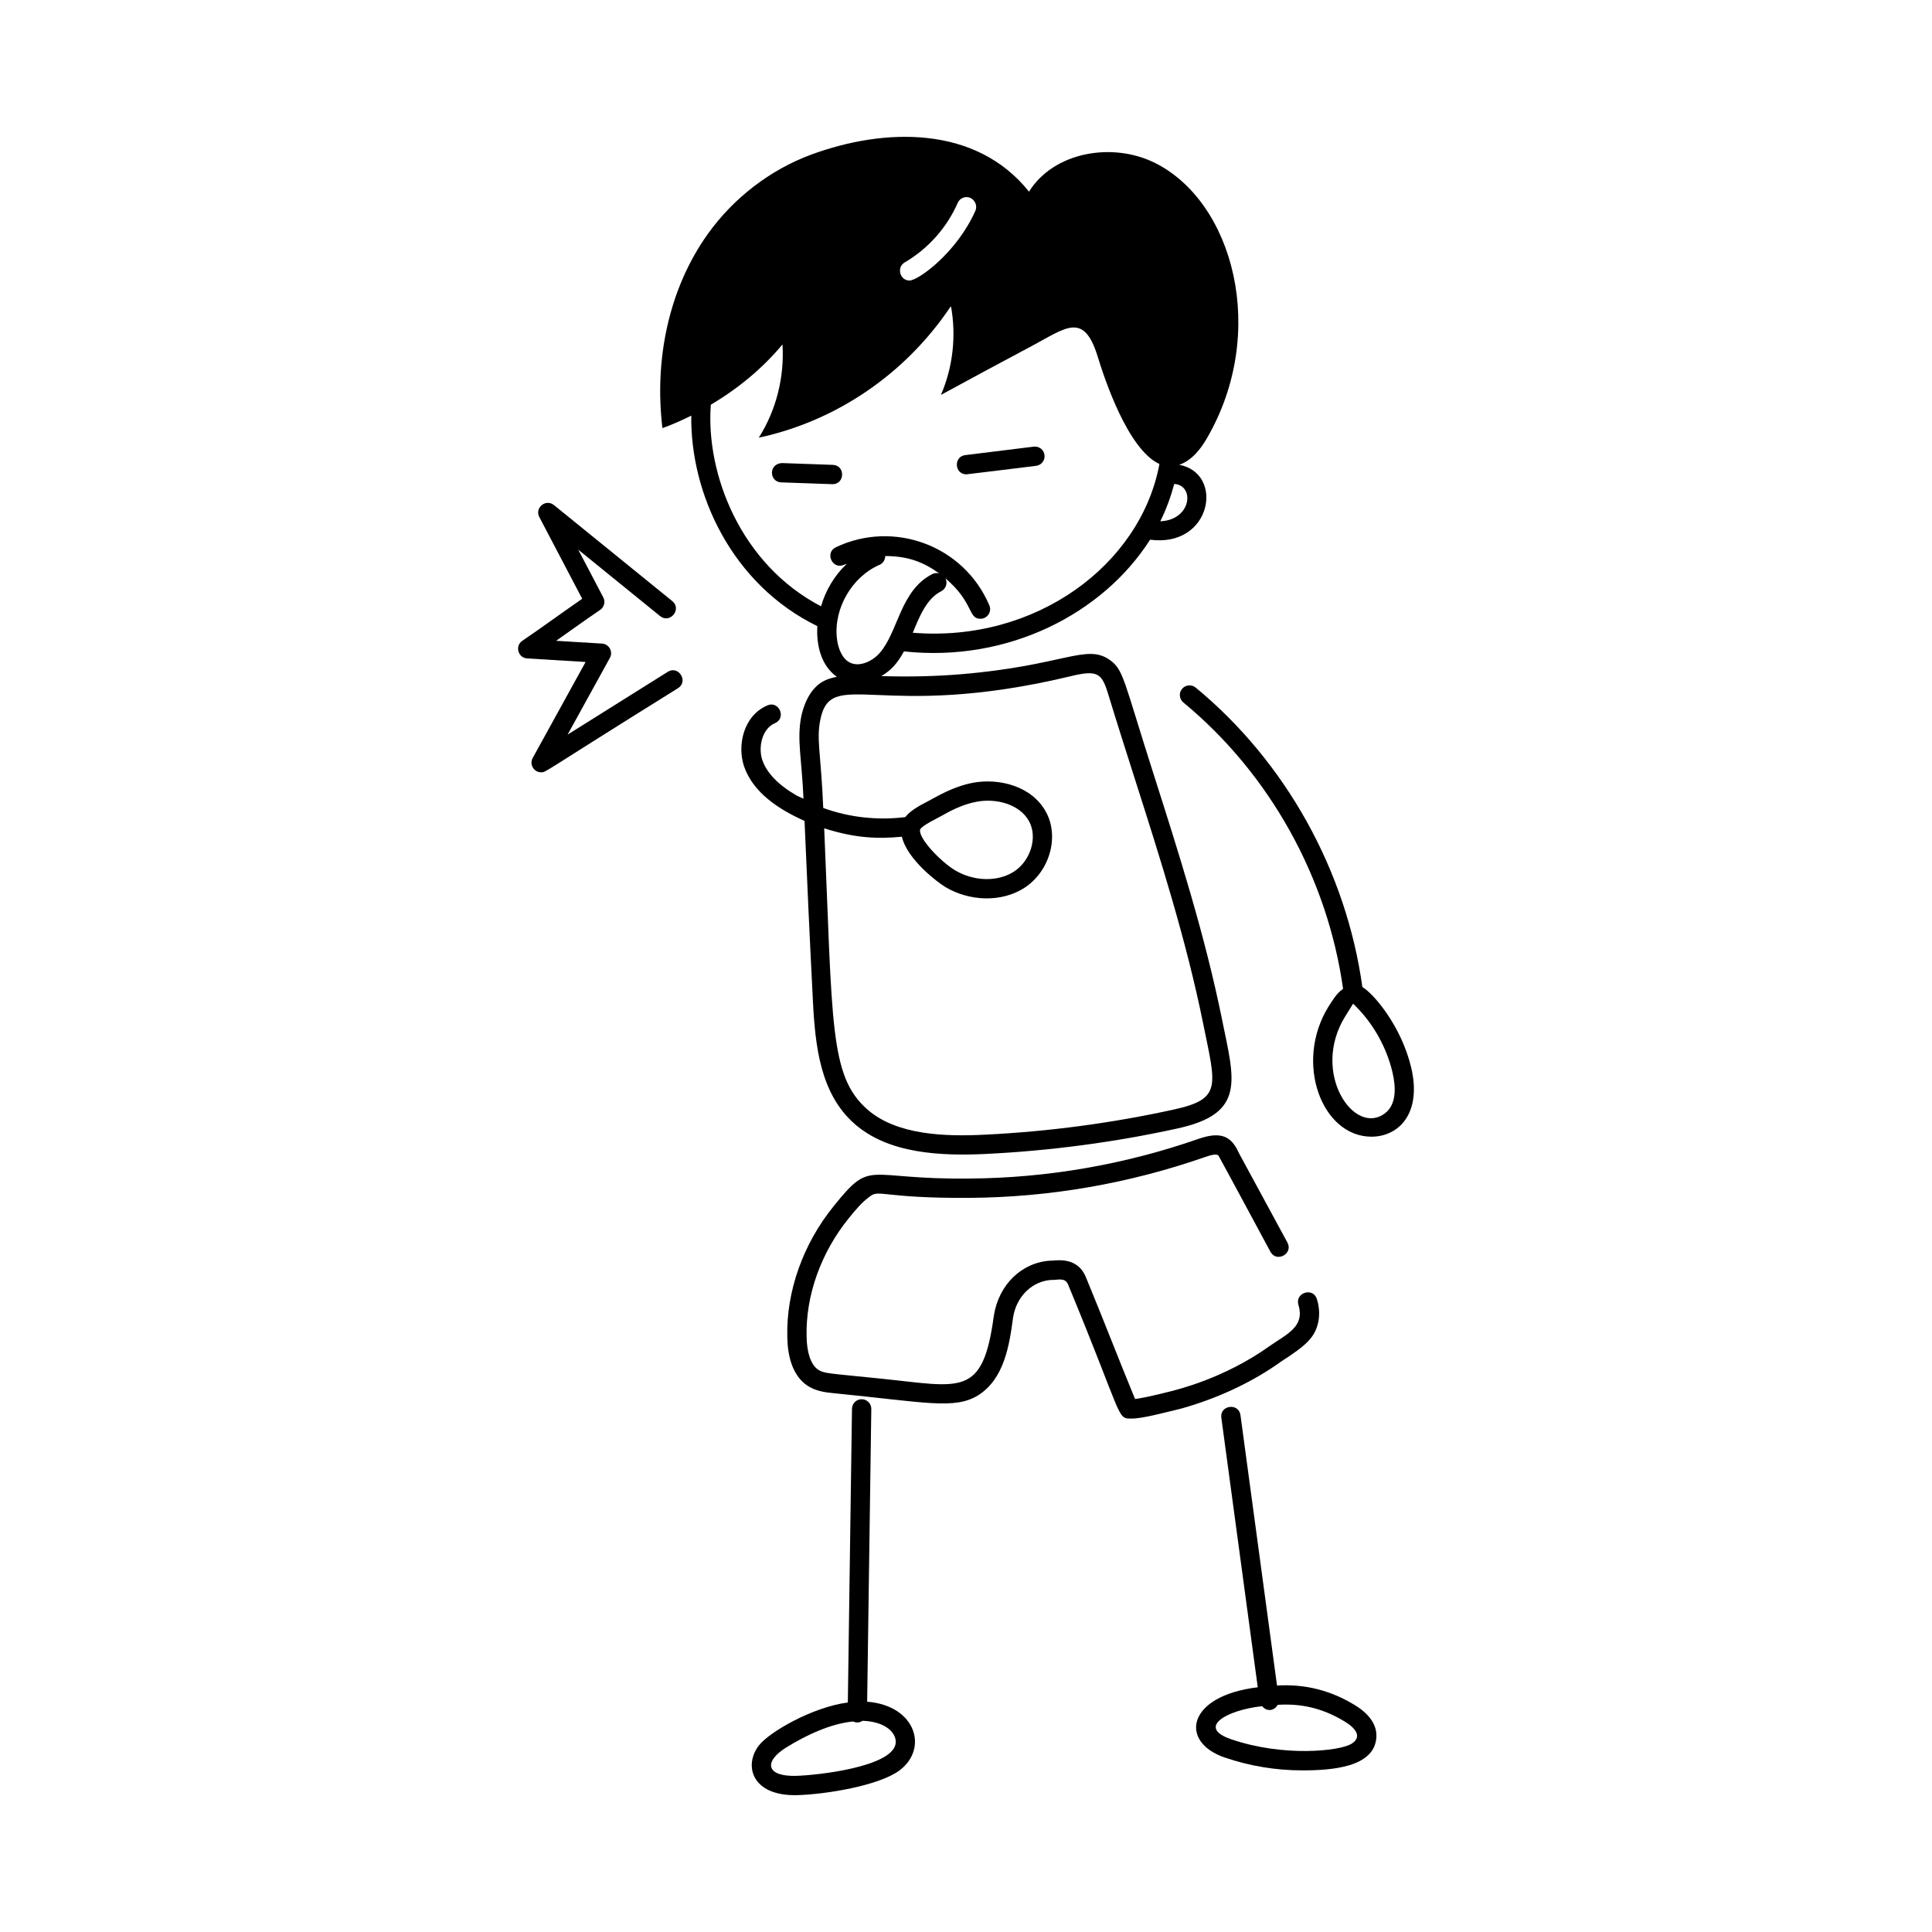 <svg id="Layer_1" enable-background="new 0 0 75 75" viewBox="0 0 75 75" xmlns="http://www.w3.org/2000/svg"><g id="Disgusting" fill="rgb(0,0,0)"><path d="m44.806 6.31c-1.64-.8-3.9-.41-4.86 1.13-2.07-2.59-5.62-2.48-8.45-1.44-1.6.59-3.02 1.69-4.01 3.07-1.54 2.15-2.09 4.92-1.77 7.55.384-.136.754-.305 1.119-.484-.039 3.035 1.58 6.554 4.894 8.17-.044.754.153 1.541.758 1.968-.151.029-.299.068-.442.131-.683.301-.896 1.178-.946 1.439-.168.891.03 1.645.092 3.162-.091-.047-.19-.08-.278-.131-.704-.407-1.149-.871-1.321-1.373-.167-.506-.005-1.217.491-1.429.458-.195.16-.887-.294-.689-.912.389-1.182 1.523-.908 2.357.355 1.036 1.36 1.684 2.351 2.126.099 2.324.205 4.647.324 6.969.089 1.773.286 3.603 1.598 4.774 1.324 1.182 3.366 1.271 5.135 1.185 2.497-.123 4.995-.456 7.425-.989 2.669-.582 2.201-1.882 1.726-4.228-.664-3.279-1.686-6.481-2.674-9.578-1.15-3.599-1.145-4-1.684-4.381-.912-.644-1.776.214-5.736.551-1.042.089-2.093.107-3.133.076.356-.215.595-.446.879-.959 4.042.435 7.721-1.462 9.554-4.336 2.398.317 2.894-2.581 1.131-2.908.473-.161.824-.591 1.078-1.035 2.383-4.101 1.038-9.184-2.05-10.7zm-9.69 3.88c.91-.53 1.64-1.35 2.06-2.31.08-.19.3-.28.49-.2.19.09.28.31.2.5-.73 1.64-2.222 2.71-2.56 2.71-.377 0-.506-.514-.19-.7zm-.977 11.739c.141-.062.225-.199.225-.344.889.003 1.479.232 2.095.674-.084-.021-.175-.018-.259.023-1.255.627-1.328 2.249-2.053 3.07-.284.322-.79.56-1.164.364-.261-.136-.447-.489-.496-.946-.123-1.155.587-2.377 1.652-2.842zm7.458 4.313c1.015-.242 1.179-.099 1.421.698.336 1.102.685 2.196 1.034 3.29.982 3.077 1.997 6.259 2.653 9.498.497 2.45.745 2.933-1.151 3.347-2.39.524-4.847.852-7.302.972-1.537.079-3.449.031-4.599-.994-1.457-1.301-1.329-3.289-1.658-10.898 1.235.395 2.107.411 3.016.327.205.887 1.404 1.784 1.688 1.953h0c.95.564 2.181.595 3.053.041.981-.624 1.377-1.967.865-2.933-.558-1.052-1.859-1.335-2.832-1.159-.83.155-1.469.574-1.754.716-.373.192-.702.378-.89.62-1.066.133-2.174.013-3.183-.355-.088-2.104-.264-2.634-.122-3.381.406-2.158 2.274.059 9.76-1.741zm-5.019 5.415c.498-.287.925-.458 1.344-.535.735-.139 1.668.086 2.033.772.331.623.048 1.533-.604 1.948-.629.398-1.541.376-2.269-.053-.559-.332-1.457-1.266-1.36-1.594.076-.154.674-.434.856-.539zm-1.143-7.096c.244-.589.526-1.321 1.1-1.607.185-.093.26-.317.168-.503 1.108.945.866 1.57 1.358 1.57.266 0 .451-.273.345-.521-.995-2.341-3.73-3.319-5.958-2.255-.446.214-.127.888.323.678.032-.016.069-.022.102-.036-.475.447-.819 1.024-1.001 1.65-3.118-1.626-4.48-5.138-4.278-7.824 1.05-.625 2.005-1.406 2.782-2.342.08 1.26-.24 2.55-.92 3.62 2.988-.642 5.692-2.458 7.46-5.11.21 1.15.08 2.37-.39 3.45 1.17-.64 2.35-1.27 3.53-1.9 1.33-.71 2.01-1.33 2.55.39.266.876 1.176 3.629 2.403 4.192-.729 3.91-4.797 6.939-9.574 6.55zm9.607-4.324c.232-.463.407-.949.542-1.45.801.048.68 1.396-.542 1.45z"/><path d="m33.768 46.446c.372-.287.504.077 3.876.055 3.106-.022 6.176-.555 9.124-1.58.146-.05.449-.157.532-.062.021.024 1.963 3.633 2.017 3.733.235.436.895.082.661-.355-.056-.104-1.897-3.5-1.841-3.396-.004-.007-.008-.013-.012-.02l-.054-.109c-.272-.579-.653-.812-1.549-.5-2.871.999-5.859 1.517-8.884 1.539-4.091.05-3.772-.794-5.272 1.068-1.19 1.465-1.847 3.317-1.803 5.076.007.622.145 1.454.762 1.884.325.22.689.271 1.033.304 3.563.352 4.699.647 5.614.082 1.012-.64 1.21-1.931 1.356-3.023.128-.817.747-1.416 1.498-1.456.199.018.509-.119.634.173 2.172 5.238 1.878 5.21 2.465 5.21.436 0 1.255-.226 1.948-.393 1.491-.421 2.808-1.065 3.86-1.821.983-.634 1.323-.938 1.449-1.566.05-.274.03-.562-.059-.855-.147-.48-.861-.253-.718.219.254.835-.418 1.12-1.104 1.59-1.805 1.297-3.675 1.711-3.775 1.748-.855.217-1.266.295-1.463.319-.648-1.569-1.23-3.091-1.913-4.739-.357-.85-1.24-.611-1.36-.633-1.113.059-2.019.918-2.21 2.142-.43 3.189-1.262 2.757-4.399 2.437-2.014-.209-2.187-.188-2.432-.354-.27-.188-.429-.652-.437-1.279-.04-1.588.557-3.261 1.636-4.591.261-.324.52-.633.819-.845z"/><path d="m40.13 17.339-2.658.328c-.465.057-.42.747.045.747.035 0 2.67-.327 2.705-.331.206-.025.352-.213.326-.418-.025-.206-.206-.348-.418-.326z"/><path d="m32.331 18.046-1.978-.07c-.529.032-.492.732-.026.75.204.007-.738-.026 1.991.07.487 0 .502-.732.013-.75z"/><path d="m52.887 38.316c-.625-4.506-2.968-8.734-6.472-11.625-.159-.131-.396-.109-.528.051-.132.159-.109.396.05.527 3.352 2.766 5.595 6.805 6.201 11.116-.092.1-.167.047-.571.7-1.335 2.167-.253 5.041 1.673 5.041 1.063 0 1.965-.91 1.541-2.689-.385-1.615-1.466-2.876-1.894-3.12zm.886 4.895c-1.196.93-2.904-1.567-1.554-3.752.097-.157.229-.371.305-.492.029.016.1.089.153.144.665.684 1.153 1.571 1.375 2.5.134.56.175 1.246-.279 1.601z"/><path d="m29.459 67.759c-.592.77-.285 1.961 1.465 1.929 1.14-.029 3.182-.37 3.977-.948 1.158-.844.66-2.531-1.238-2.68l.161-11.362c.003-.207-.163-.377-.37-.38-.002 0-.004 0-.005 0-.205 0-.372.164-.375.37l-.161 11.402c-1.395.184-3.064 1.161-3.453 1.669zm1.06.08c.753-.469 1.71-.926 2.6-1.012.125.061.244.051.363-.026.954.031 1.351.522 1.284.9-.159.888-3.006 1.215-3.862 1.237-1.164.033-1.268-.55-.387-1.099z"/><path d="m47.55 68.228c.964.33 1.982.498 3.001.498 1.157 0 2.796-.12 2.879-1.274.024-.327-.101-.811-.828-1.255 0-.001-0-.001-0-.001-.938-.573-1.933-.829-3.028-.764l-1.419-10.496c-.065-.488-.81-.394-.743.1l1.414 10.464c-2.759.329-3.062 2.122-1.277 2.729zm1.447-1.994c.189.233.48.175.602-.053.847-.052 1.689.092 2.612.654.436.268.678.607.24.867-.459.271-2.617.515-4.659-.185-1.346-.457-.188-1.131 1.205-1.284z"/><path d="m21.007 29.98c.203 0-.065.083 5.312-3.264.421-.263.021-.9-.398-.635l-3.887 2.437 1.642-2.979c.132-.239-.029-.538-.306-.555l-1.782-.108c.331-.232 1.113-.796 1.71-1.2.158-.107.21-.315.122-.484l-.973-1.854 3.177 2.578c.384.313.859-.27.473-.582l-4.593-3.727c-.318-.255-.756.106-.568.465l1.665 3.172c-.771.533-1.614 1.15-2.324 1.631-.295.199-.17.663.188.685l2.268.138-2.054 3.727c-.137.248.043.556.329.556z"/></g></svg>